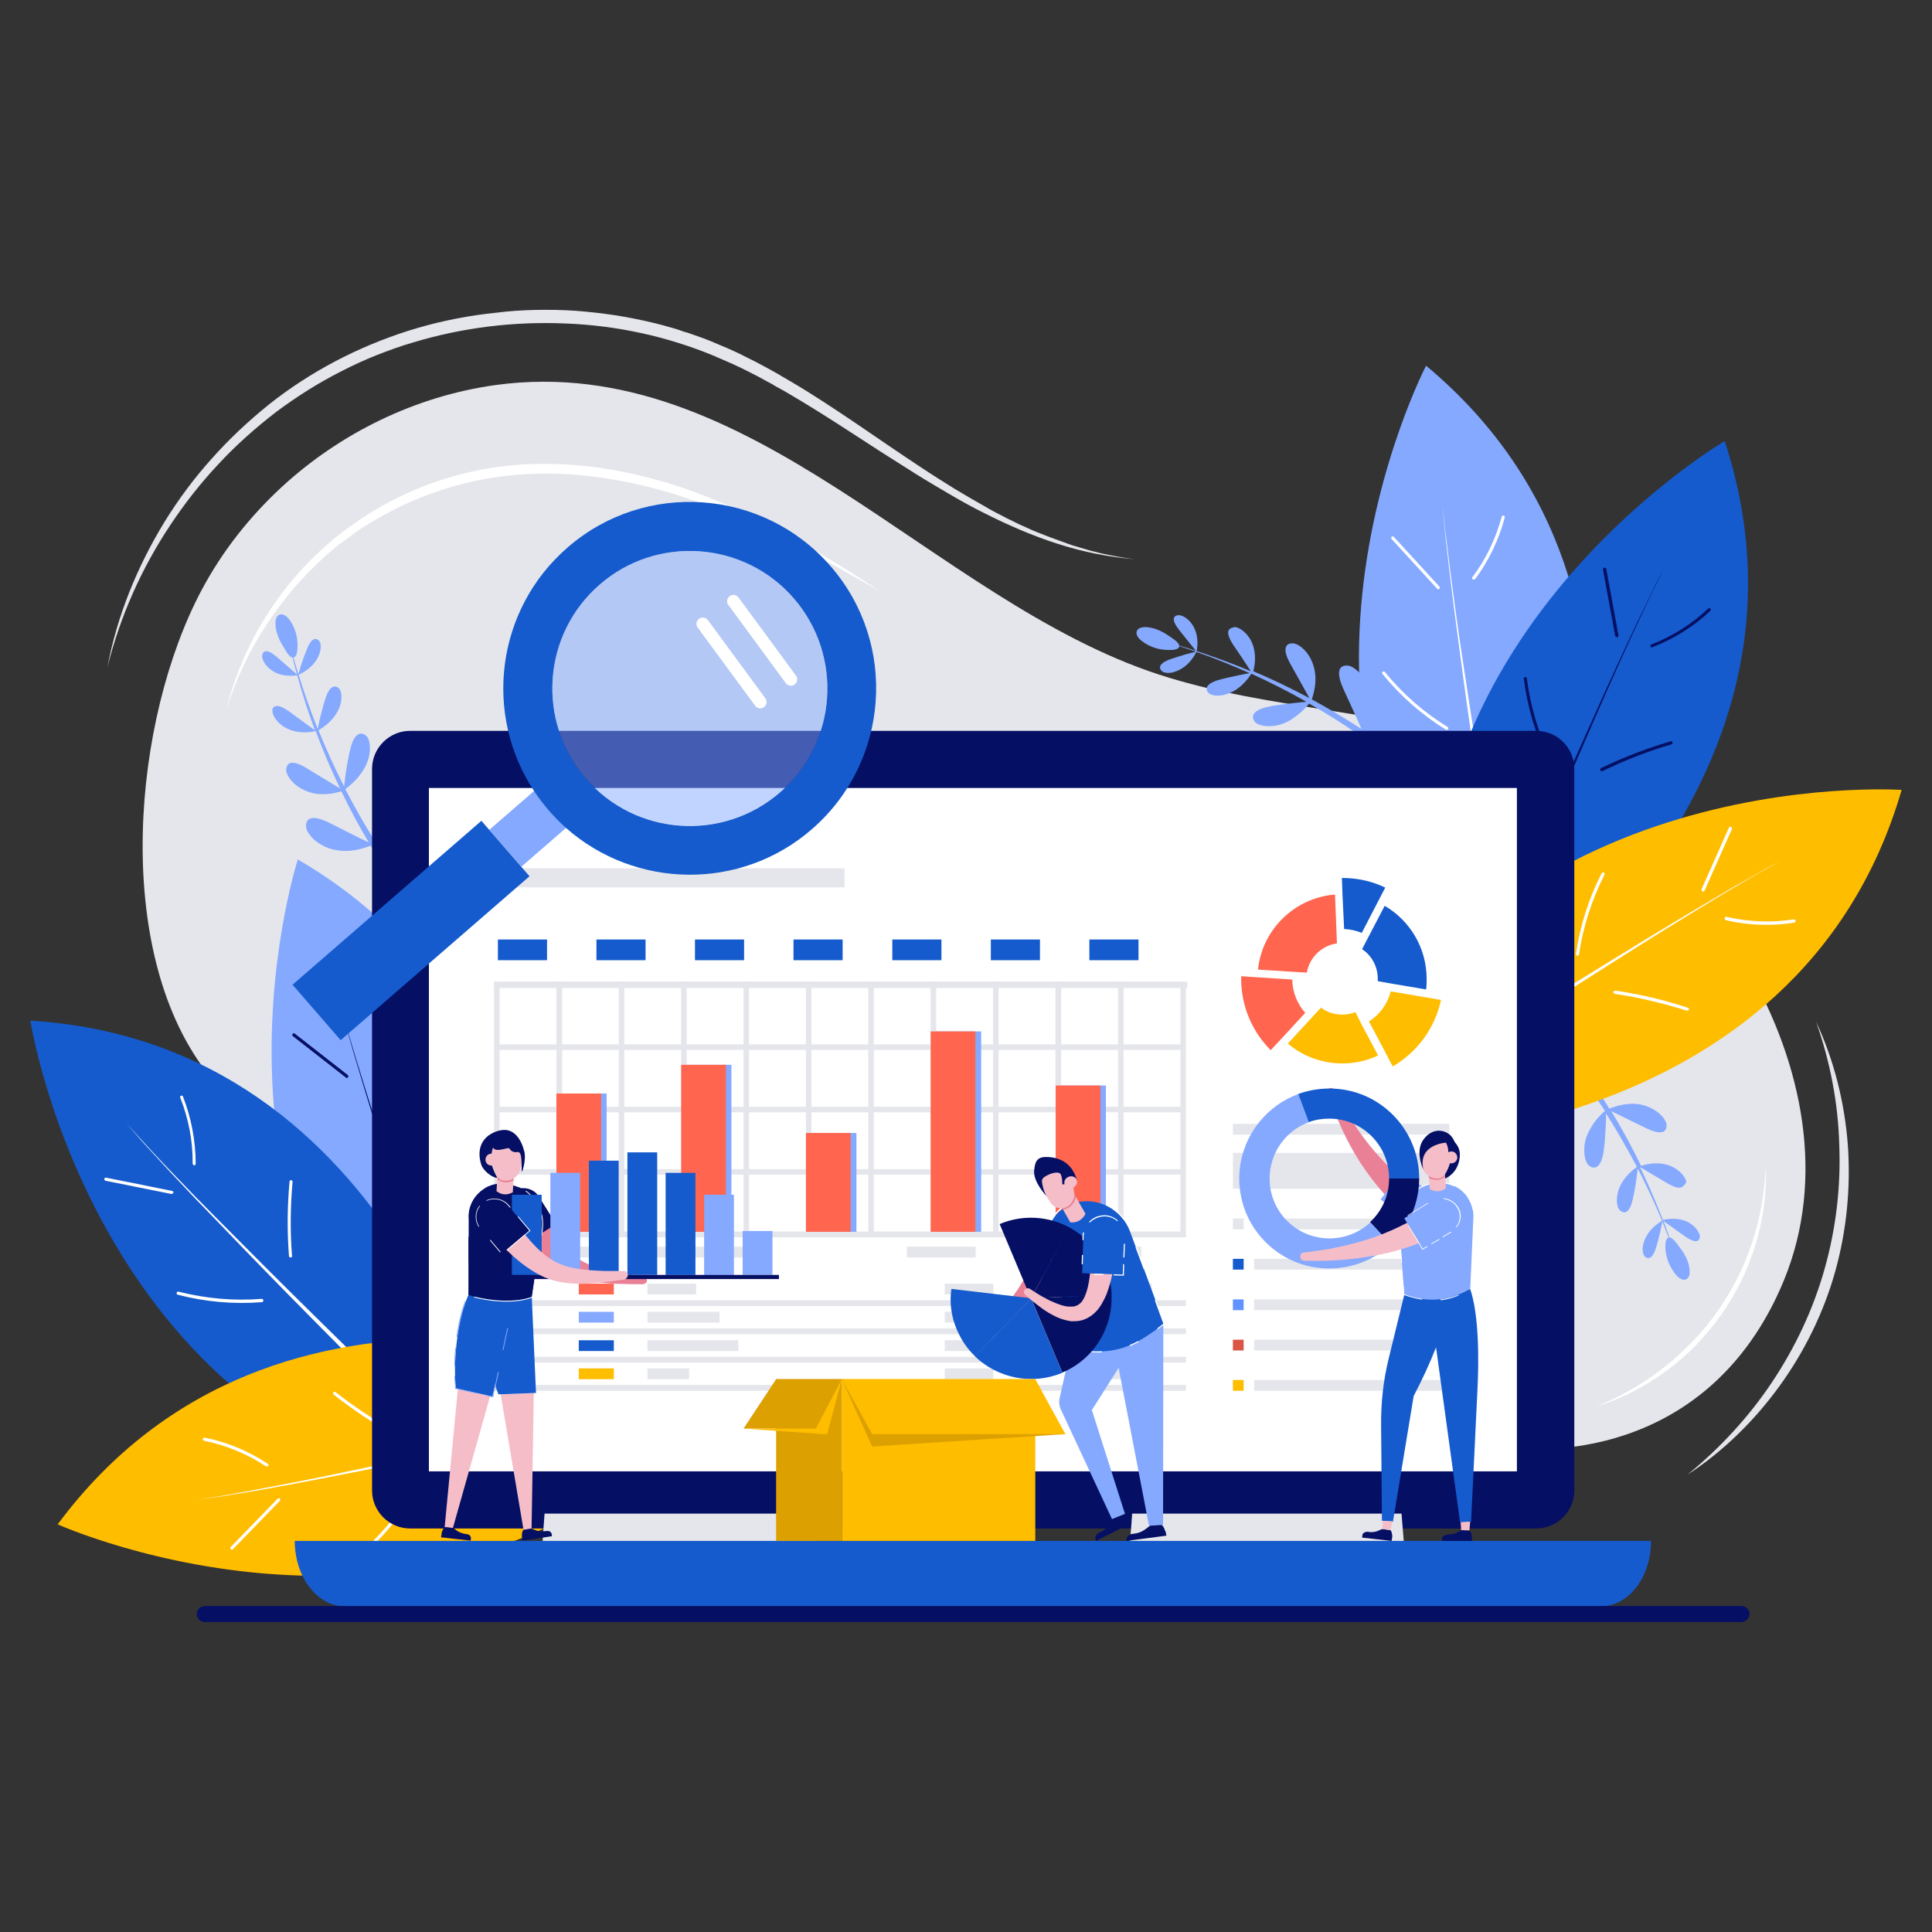 <svg version="1.1" id="圖層_1" xmlns="http://www.w3.org/2000/svg" x="0" y="0" viewBox="0 0 700 700" xml:space="preserve" enable-background="new 0 0 700 700"><rect x="0" y="0" width="700" height="700" fill="#333333" stroke="none"/><style>.st0{fill:#e5e6eb}.st1{fill:#fff}.st2{fill:#84a9ff}.st3{fill:#050f64}.st4{fill:#155bcd}.st5{fill:#ffbd00}.st6{fill:#ff654f}.st9{fill:#f5bdc8}.st10{fill:#ea8096}.st11{opacity:0}.st13{fill:#dca000}</style><path class="st0" d="M101.8 176.7c21.4-19.8 48.8-33.2 77.8-37.2 92.4-12.6 158.2 78.1 240.3 104.9 40.8 13.3 85.4 12.6 125.4 28 68.5 26.2 131.4 117.8 101 191.6-23.7 57.5-79.6 71.8-134.6 54-33.5-10.9-64.1-29.4-97.6-40.5-38.1-12.6-78.7-15.1-118.9-16.7s-80.6-2.4-119.6-12-77-28.9-101.2-60.9C40.8 343.4 48 260.8 73.1 213.7c7.4-13.9 17.2-26.3 28.7-37z"/><path class="st1" d="M82 257.1c5.7-23.2 18.9-44.7 37.3-60.4l1.7-1.5 1.8-1.4 1.8-1.4 1.8-1.3c.6-.4 1.2-.9 1.8-1.3l1.9-1.3c.6-.4 1.2-.9 1.9-1.3l1.9-1.2c5.1-3.2 10.5-6 16.1-8.4 11.1-4.7 23-7.8 35.1-9 12.1-1.1 24.3-.5 36.1 1.5 5.9 1 11.8 2.4 17.6 4 .7.2 1.5.4 2.2.6l2.2.7 2.2.7 2.1.7 2.1.7 2.1.8 2.1.8 2.1.8c5.6 2.2 11.1 4.6 16.5 7.2 5.4 2.6 10.7 5.4 15.9 8.3 10.4 5.9 20.6 12.2 30.5 18.8-10.4-5.9-20.7-11.8-31.4-17.2-5.3-2.7-10.7-5.3-16.1-7.7-5.4-2.4-10.9-4.7-16.5-6.7l-2.1-.8-2.1-.7-2.1-.7-2.1-.7-2.1-.7-2.1-.6-2.1-.6-2.1-.6c-5.7-1.5-11.5-2.8-17.3-3.7-11.6-1.9-23.5-2.5-35.2-1.3-11.7 1.1-23.2 4-34.1 8.5-5.4 2.2-10.7 4.9-15.8 7.9l-1.9 1.1c-.6.4-1.2.8-1.9 1.2l-1.8 1.2c-.6.4-1.2.8-1.8 1.3l-1.8 1.3-1.8 1.3-1.8 1.3-1.7 1.4c-18.2 15.2-32 35.7-39.1 58.4z"/><path class="st2" d="M183.1 543.2c-.3 1.2-.5 1.8-.5 1.8-.7-.5-1.4-.9-2.1-1.4-120.8-82.8-72.6-232.2-72.6-232.2 115.7 67.3 80.1 213.8 75.2 231.8z"/><path class="st3" d="M183.1 543.2c-.3 1.2-.5 1.8-.5 1.8-.7-.5-1.4-.9-2.1-1.4-10.1-29.9-20.1-59.8-29.8-89.8-5-15.5-10-31.1-14.8-46.7l-3.6-11.7-3.5-11.7c-1.2-3.9-2.2-7.8-3.4-11.8-.6-2-1.1-3.9-1.6-5.9l-1.6-5.9 1.6 5.9c.5 2 1.1 3.9 1.7 5.9 1.2 3.9 2.3 7.8 3.5 11.7l3.6 11.7 3.7 11.7c5 15.5 10.2 31 15.4 46.5 10.4 30 20.8 59.9 31.4 89.7zM137.9 384.9c-.1 0-.2 0-.4-.1-.3-.1-.4-.5-.2-.8 3.7-7.2 6-15.3 6.7-23.4 0-.3.3-.5.6-.5s.5.3.5.6c-.7 8.2-3.1 16.5-6.9 23.8 0 .3-.2.4-.3.4zM154 430.5h-.3c-.3-.1-.4-.5-.3-.7 3.4-8.3 7.6-16.4 12.3-24.1.2-.3.5-.3.8-.2.3.2.3.5.2.8-4.7 7.6-8.8 15.6-12.2 23.9-.1.1-.3.3-.5.3zM137.4 440.3h-.3c-9.5-3.9-18.3-9.3-26.1-16.1-.2-.2-.3-.6-.1-.8.2-.2.6-.3.8-.1 7.7 6.7 16.3 12 25.7 15.9.3.1.4.5.3.7 0 .2-.1.3-.3.4zM125.9 390.5c-.2.1-.4.1-.6-.1l-19.2-15c-.2-.2-.3-.6-.1-.8.2-.2.6-.3.8-.1l19.2 15c.2.2.3.6.1.8 0 .1-.1.2-.2.2zM170.7 478.4h-.3c-.3-.1-.4-.5-.3-.7l10.1-23.5c.1-.3.5-.4.7-.3.3.1.4.5.3.7l-10.1 23.5c0 .1-.2.3-.4.3zM151.6 481.6h-.3l-24.3-10c-.3-.1-.4-.5-.3-.7.1-.3.5-.4.7-.3l24.3 10c.3.1.4.5.3.7-.1.1-.3.3-.4.3z"/><path class="st4" d="M182.3 543.2c.3 1.2.4 1.9.4 1.9-.8-.1-1.7-.2-2.5-.3C35 525 11 369.8 11 369.8c133.5 8.2 167.5 155.1 171.3 173.4z"/><path class="st1" d="M182.3 543.2c.3 1.2.4 1.9.4 1.9-.8-.1-1.7-.2-2.5-.3-22.5-22.1-44.8-44.4-66.9-66.8-11.5-11.6-22.9-23.3-34.2-35.1l-8.5-8.8-8.4-8.9c-2.8-3-5.5-6-8.3-9-1.4-1.5-2.7-3-4.1-4.6l-4-4.6 4.1 4.5c1.4 1.5 2.7 3 4.1 4.5 2.8 3 5.6 6 8.4 8.9l8.5 8.8 8.6 8.7c11.5 11.6 23 23.1 34.7 34.6 22.5 22.2 45.2 44.3 68.1 66.2zM70.7 422.1c-.1.1-.2.1-.3.1-.3 0-.6-.3-.6-.6.1-8.1-1.5-16.4-4.5-23.9-.1-.3 0-.6.3-.7.3-.1.6 0 .7.3 3 7.7 4.6 16.1 4.6 24.4 0 .1-.1.3-.2.4zM105.6 455.5c-.1.1-.2.1-.3.1-.3 0-.6-.2-.6-.5-.7-9-.6-18.1.2-27 0-.3.3-.5.6-.5s.5.3.5.6c-.8 8.9-.9 17.9-.2 26.8.1.2 0 .4-.2.5zM95.2 471.7c-.1.1-.2.1-.3.1-10.3.8-20.5-.1-30.5-2.7-.3-.1-.5-.4-.4-.7.1-.3.4-.5.7-.4 9.9 2.5 20 3.4 30.1 2.6.3 0 .6.2.6.5 0 .4-.1.5-.2.6zM62.6 432.4c-.1.1-.3.2-.5.2l-23.9-4.8c-.3-.1-.5-.4-.4-.7.1-.3.4-.5.7-.4l23.9 4.8c.3.1.5.4.4.7-.1.1-.1.2-.2.2zM142.1 490.8c-.1.1-.2.1-.3.1-.3 0-.6-.2-.6-.5l-1.5-25.5c0-.3.2-.6.5-.6s.6.2.6.5l1.5 25.5c0 .2-.1.4-.2.5zM126.4 502.3c-.1.1-.2.1-.3.1l-26.2 2c-.3 0-.6-.2-.6-.5s.2-.6.5-.6l26.2-2c.3 0 .6.2.6.5 0 .2-.1.4-.2.5z"/><g><path class="st5" d="M259.6 503.3c1.2.5 1.8.7 1.8.7-.5.7-1.1 1.3-1.7 1.9C164 616.8 20.9 552.3 20.9 552.3c79.7-107.4 221.4-55.9 238.7-49z"/><path class="st1" d="M259.6 503.3c1.2.5 1.8.7 1.8.7-.5.7-1.1 1.3-1.7 1.9-30.8 6.8-61.6 13.3-92.5 19.7-16 3.3-32 6.5-48 9.6l-12 2.3-12 2.2c-4 .7-8 1.4-12.1 2-2 .4-4 .6-6 .9l-6.1.9 6-1c2-.3 4-.6 6-1 4-.7 8-1.4 12-2.2l12-2.3 12-2.4c16-3.3 31.9-6.7 47.9-10.2 31-6.9 61.9-13.9 92.7-21.1zM97.3 530.8c0 .1 0 .2-.1.3-.2.3-.5.3-.8.2-6.8-4.5-14.6-7.7-22.5-9.3-.3-.1-.5-.4-.4-.7.1-.3.4-.5.7-.4 8.1 1.6 16 4.9 22.9 9.5.1 0 .1.2.2.4zM144.3 519.7c0 .1 0 .2-.1.3-.2.3-.5.4-.8.2-7.9-4.3-15.5-9.4-22.5-14.9-.2-.2-.3-.6-.1-.8.2-.2.6-.3.8-.1 7 5.5 14.6 10.5 22.4 14.8.2.1.3.3.3.5zM152.2 537.3c0 .1 0 .2-.1.3-4.9 9-11.3 17.2-18.8 24.1-.2.2-.6.2-.8 0-.2-.2-.2-.6 0-.8 7.5-6.9 13.7-14.9 18.6-23.8.2-.3.5-.4.8-.2.2.1.3.3.3.4zM101.5 543.2c.1.2 0 .4-.1.6l-17 17.5c-.2.2-.6.2-.8 0-.2-.2-.2-.6 0-.8l17-17.5c.2-.2.6-.2.8 0 .1 0 .1.1.1.2zM193.8 508.4c0 .1 0 .2-.1.3-.2.3-.5.4-.8.2l-22.2-12.7c-.3-.2-.4-.5-.2-.8.2-.3.5-.4.8-.2l22.2 12.7c.2.2.3.3.3.5zM194.9 527.8c0 .1 0 .2-.1.3l-12.7 23.1c-.2.3-.5.4-.8.2-.3-.2-.4-.5-.2-.8l12.7-23.1c.2-.3.5-.4.8-.2.1.2.3.3.3.5z"/></g><g><path class="st2" d="M608.8 430.3c-1 .2-2.4-.3-4.4-1.4-3.2-1.9-8.3-4.9-10.2-6.1 3 6.3 5.8 12.7 8.3 19.2 4.5-1 7.9-.1 10.1 1.4 2.2 1.5 3.3 3.6 3.3 4.6-.1 2-1.8 2.4-4.9.3-1.6-1.1-3.7-2.6-5.5-3.9-1.3-.9-2.3-1.7-2.8-2 .8 2 1.5 4 2.2 6h.2c1.3.2 3.1 3.1 3.9 4.1 1.7 2.3 3 4.9 3.2 7.8.1 1.2-.1 2.6-1.2 3.2-1.2.6-2.6-.3-3.5-1.3-2.5-2.8-4-6.5-4.1-10.2 0-1-.1-3.3 1.2-3.5-.8-2-1.5-3.9-2.3-5.9-.1.6-.4 1.9-.7 3.4-.5 2.1-1.1 4.7-1.7 6.4-1.1 3.5-2.7 4.1-4 2.8-.7-.7-1.1-2.7-.3-5.2.8-2.4 2.6-5.3 6.6-7.7-2.7-6.4-5.6-12.7-8.8-18.9-.1.8-.3 2.2-.5 3.7-.3 2.6-.9 5.7-1.4 7.8-.5 2.1-1.2 3.4-2 4-.8.6-1.7.4-2.5-.3-.9-.7-1.6-3.1-.9-6.2.6-2.9 2.6-6.5 7-9.6-3.5-6.6-7.2-13.1-11.2-19.4v.3c0 1 0 2.5-.1 4.1-.1 1.6-.2 3.4-.3 5-.1 1.7-.4 3.3-.5 4.6-.8 5.3-3 6.6-5.2 5-1.2-.8-2.1-3.7-1.7-7.4.2-1.9.9-4 2.2-6.2 1.1-2 2.8-4.2 5.2-6.3-3.8-5.8-7.8-11.5-12-17 .1 1.2.2 2.8.2 4.6.1 1.8.1 3.9.1 5.8v2.8c0 .9-.1 1.8-.1 2.5-.4 6.1-2.8 7.8-5.5 6.2-.7-.4-1.4-1.4-1.9-2.8s-.8-3.3-.7-5.4c.1-2.2.7-4.6 1.9-7.3 1.1-2.4 2.8-5 5.2-7.6-4.2-5.4-8.5-10.5-13.1-15.5l2-1.8c4.5 5.2 8.8 10.5 12.9 16 3.1-1.6 6.1-2.5 8.8-2.7 3-.3 5.6.1 7.8.9s4 1.9 5.3 3.1c1.2 1.2 2 2.4 2.2 3.3.7 3.5-2 4.7-8 2.5-3.1-1.2-7.3-2.8-10.7-4.2-1.7-.6-3.3-1.2-4.4-1.6 4.1 5.6 8 11.5 11.6 17.4 2.9-1.2 5.6-1.7 8-1.8 2.6 0 4.8.5 6.7 1.4 3.8 1.7 5.8 4.5 6 6 .3 3.1-2 4-7.1 1.6-2.6-1.3-6.1-3-9-4.4-1.4-.7-2.8-1.3-3.7-1.8-.1 0-.1-.1-.2-.1 3.9 6.4 7.5 13 10.8 19.8 5.1-1.6 9.2-.9 12 .7 2.8 1.6 4.3 4 4.4 5.2-.7 1.1-1.2 1.8-2.2 2z"/></g><g><path class="st2" d="M552.1 373.7c-.5 1.1-.8 1.7-.8 1.7l-1.8-1.8c-105.3-101.8-32.8-241.1-32.8-241.1 102.7 85.7 43.2 224.2 35.4 241.2z"/><path class="st1" d="M552.1 373.7c-.5 1.1-.8 1.7-.8 1.7l-1.8-1.8c-5-31.1-9.8-62.3-14.4-93.5-2.4-16.1-4.7-32.3-6.8-48.5l-1.6-12.1-1.5-12.2c-.5-4.1-.9-8.1-1.4-12.2-.2-2-.4-4.1-.6-6.1l-.5-6.1.6 6.1c.2 2 .4 4.1.7 6.1.5 4 1 8.1 1.5 12.1l1.6 12.1 1.7 12.1c2.4 16.1 4.9 32.3 7.5 48.4 5.1 31.4 10.3 62.7 15.8 93.9zM533.9 210c-.1 0-.2 0-.3-.1-.3-.2-.3-.5-.1-.8 4.9-6.5 8.5-14.1 10.6-21.9.1-.3.4-.5.7-.4.3.1.5.4.4.7-2.1 8-5.8 15.7-10.7 22.3-.3.1-.5.2-.6.2zM542.2 257.6c-.1 0-.2 0-.3-.1-.3-.2-.3-.5-.2-.8 4.8-7.6 10.2-14.9 16.2-21.7.2-.2.6-.3.8-.1.2.2.3.6.1.8-5.9 6.7-11.3 13.9-16.1 21.5-.1.3-.3.4-.5.4zM524.2 264.5c-.1 0-.2 0-.3-.1-8.7-5.4-16.5-12.2-23-20.2-.2-.2-.2-.6.1-.8.2-.2.6-.2.8.1 6.4 7.9 14.1 14.6 22.7 19.9.3.2.3.5.2.8-.2.2-.4.3-.5.3zM521.2 213.5c-.2 0-.4 0-.5-.2l-16.5-18c-.2-.2-.2-.6 0-.8.2-.2.6-.2.8 0l16.5 18c.2.2.2.6 0 .8-.1.2-.2.2-.3.2zM550.7 307.7c-.1 0-.2 0-.3-.1-.3-.2-.3-.5-.2-.8l13.9-21.5c.2-.3.5-.3.8-.2.3.2.3.5.2.8l-13.9 21.5c-.1.2-.3.3-.5.3zM531.2 307.6c-.1 0-.2 0-.3-.1l-22.3-13.9c-.3-.2-.3-.5-.2-.8.2-.3.5-.3.8-.2l22.3 13.9c.3.2.3.5.2.8-.1.2-.3.3-.5.3z"/><g><path class="st4" d="M526.6 382.8c-1 .7-1.6 1-1.6 1-.2-.8-.4-1.6-.6-2.5-35-142.2 100.5-221.5 100.5-221.5 41.5 127.2-82.7 212.8-98.3 223z"/><path class="st3" d="M526.6 382.8c-1 .7-1.6 1-1.6 1-.2-.8-.4-1.6-.6-2.5 12.3-29 24.8-58 37.5-86.8 6.6-14.9 13.3-29.8 20-44.7l5.1-11.1 5.2-11.1c1.7-3.7 3.6-7.3 5.3-11 .9-1.8 1.8-3.6 2.7-5.5l2.8-5.4-2.7 5.5c-.9 1.8-1.8 3.6-2.7 5.5-1.7 3.7-3.5 7.4-5.2 11.1l-5.1 11.1-5 11.2c-6.6 14.9-13 29.9-19.4 44.9-12.2 29.2-24.3 58.5-36.3 87.8zM598.2 234.5c-.1-.1-.2-.2-.2-.3-.1-.3 0-.6.3-.7 7.6-2.9 14.7-7.4 20.6-13 .2-.2.6-.2.8 0 .2.2.2.6 0 .8-6 5.7-13.3 10.2-21 13.2-.1.1-.3.1-.5 0zM580 279.3c-.1-.1-.2-.1-.2-.2-.1-.3 0-.6.3-.8 8.1-3.9 16.6-7.2 25.2-9.7.3-.1.6.1.7.4.1.3-.1.6-.4.7-8.6 2.5-17 5.8-25 9.7-.3 0-.5 0-.6-.1zM561 275.5c-.1-.1-.2-.1-.2-.3-4.5-9.3-7.4-19.1-8.7-29.3 0-.3.2-.6.5-.6s.6.2.6.5c1.3 10.1 4.2 19.8 8.6 29 .1.3 0 .6-.3.8-.1 0-.3 0-.5-.1zM585.6 230.8c-.2-.1-.3-.2-.4-.4l-4.4-24c-.1-.3.1-.6.5-.7.3-.1.6.1.7.5l4.4 24c.1.3-.1.6-.5.7-.1-.1-.2-.1-.3-.1zM560.5 326.2c-.1-.1-.2-.1-.2-.2-.1-.3 0-.6.3-.8l23.2-10.8c.3-.1.6 0 .8.3.1.3 0 .6-.3.8l-23.2 10.8c-.2 0-.4 0-.6-.1zM544.1 315.8c-.1-.1-.2-.1-.2-.2l-11.5-23.7c-.1-.3 0-.6.3-.8.3-.1.6 0 .8.3l11.5 23.7c.1.3 0 .6-.3.8-.2 0-.5 0-.6-.1z"/></g><g><path class="st5" d="M482.2 415.1c-1.2 0-1.9-.1-1.9-.1l.9-2.4C532.4 275.4 689 286.2 689 286.2c-37.4 128.5-188.2 129.3-206.8 128.9z"/><path class="st1" d="M482.2 415.1c-1.2 0-1.9-.1-1.9-.1l.9-2.4c26.5-17 53.2-33.9 79.9-50.6 13.9-8.6 27.8-17.2 41.7-25.6l10.5-6.3 10.5-6.2c3.5-2.1 7.1-4.1 10.6-6.1 1.8-1 3.6-2 5.3-3l5.4-2.9-5.3 3c-1.8 1-3.6 2-5.3 3-3.5 2.1-7 4.1-10.5 6.2l-10.5 6.4-10.4 6.4c-13.8 8.6-27.6 17.4-41.4 26.2-26.6 17.2-53.1 34.5-79.5 52zM624.9 333c0-.1-.1-.2 0-.4.1-.3.4-.5.7-.4 7.9 1.8 16.3 2.2 24.3.9.3 0 .6.2.7.5 0 .3-.2.6-.5.7-8.2 1.3-16.7 1-24.8-.9l-.4-.4zM584.6 359.7c0-.1-.1-.2 0-.3 0-.3.3-.5.6-.5 8.9 1.3 17.8 3.4 26.3 6.2.3.1.5.4.4.7-.1.3-.4.5-.7.4-8.5-2.7-17.3-4.8-26.1-6.1-.3-.1-.4-.3-.5-.4zM571.1 345.9c-.1-.1-.1-.2-.1-.3 1.5-10.2 4.6-20 9.3-29.2.1-.3.5-.4.8-.2.3.1.4.5.2.8-4.6 9.1-7.7 18.7-9.2 28.8 0 .3-.3.5-.6.5-.2-.2-.4-.3-.4-.4zM616.6 322.8c-.1-.2-.1-.4-.1-.6l9.9-22.3c.1-.3.5-.4.8-.3.3.1.4.5.3.8l-9.9 22.3c-.1.3-.5.4-.8.3l-.2-.2zM542.1 387.4c0-.1-.1-.2 0-.3.1-.3.3-.5.7-.5l25.2 4.2c.3.1.5.3.5.7-.1.3-.3.5-.7.5l-25.2-4.2c-.3-.1-.4-.2-.5-.4zM534.4 369.6c0-.1-.1-.2 0-.3l3.9-26c0-.3.3-.5.6-.5s.5.3.5.6l-3.9 26c0 .3-.3.5-.6.5s-.4-.2-.5-.3z"/></g></g><g><path class="st2" d="M445 229c-.1 1 .4 2.4 1.6 4.3 2.1 3.1 5.4 8 6.6 9.9-6.4-2.7-13-5.1-19.6-7.3.8-4.5-.3-7.9-1.9-10-1.6-2.2-3.7-3.1-4.8-3-2 .2-2.3 1.9 0 4.9 1.1 1.5 2.8 3.5 4.2 5.3 1 1.2 1.8 2.2 2.2 2.7-2-.7-4.1-1.3-6.1-1.9v-.2c-.3-1.3-3.3-3-4.3-3.7-2.4-1.6-5.1-2.7-7.9-2.8-1.2 0-2.6.3-3.1 1.4-.5 1.2.5 2.6 1.5 3.4 2.9 2.4 6.7 3.6 10.4 3.5 1 0 3.3 0 3.5-1.4 2 .7 4 1.3 6 2-.6.2-1.9.5-3.4.9-2.1.6-4.6 1.4-6.3 2-3.4 1.3-4 2.9-2.6 4.2.7.6 2.8 1 5.2 0 2.4-.9 5.2-2.9 7.3-7 6.6 2.3 13 4.9 19.3 7.7-.8.1-2.2.4-3.7.7-2.5.5-5.6 1.2-7.7 1.8-2.1.6-3.3 1.4-3.9 2.2-.5.8-.4 1.7.4 2.5s3.2 1.4 6.2.5c2.9-.8 6.3-2.9 9.3-7.5 6.8 3.1 13.5 6.5 20 10.2h-.3c-1 .1-2.5.2-4.1.4-1.6.2-3.3.4-5 .6-1.7.2-3.3.5-4.6.8-5.2 1.1-6.4 3.3-4.7 5.5.9 1.1 3.8 1.9 7.5 1.3 1.9-.3 4-1.1 6.1-2.5 2-1.3 4-3 6-5.5 6 3.4 11.9 7.1 17.7 11.1h-4.6c-1.8 0-3.9.1-5.8.2-1 .1-1.9.1-2.8.2-.9.1-1.7.2-2.5.3-6.1.8-7.6 3.2-5.9 5.8.4.7 1.5 1.3 2.9 1.7 1.5.4 3.3.7 5.5.4 2.2-.3 4.6-.9 7.2-2.3 2.3-1.2 4.8-3 7.3-5.6 5.6 3.9 11 8 16.2 12.3l1.7-2.1c-5.4-4.2-11-8.2-16.7-12 1.4-3.2 2.1-6.2 2.2-8.9.1-3-.4-5.6-1.3-7.7-.9-2.1-2.1-3.9-3.4-5.1-1.3-1.2-2.5-1.9-3.4-2-3.5-.5-4.6 2.2-2 8.1 1.4 3 3.2 7.1 4.8 10.5.7 1.7 1.4 3.2 1.9 4.3-5.9-3.8-11.9-7.4-18-10.7 1-3 1.4-5.7 1.3-8.1-.1-2.6-.8-4.8-1.7-6.6-1.9-3.7-4.8-5.5-6.3-5.6-3.1-.2-3.9 2.3-1.2 7.2 1.4 2.5 3.3 5.9 4.9 8.8.8 1.4 1.5 2.7 2 3.6 0 .1.1.1.1.2-6.6-3.5-13.4-6.8-20.3-9.7 1.3-5.2.4-9.2-1.3-11.9-1.8-2.8-4.2-4.1-5.4-4.1-1.6.3-2.3.8-2.4 1.8z"/></g><g><path class="st2" d="M100.2 255.8c1-.1 2.4.5 4.3 1.8 3 2.2 7.8 5.7 9.6 7-2.4-6.5-4.6-13.2-6.4-19.9-4.6.6-7.9-.6-9.9-2.3-2.1-1.7-3-3.9-2.8-4.9.3-2 2-2.2 4.9.2 1.5 1.2 3.4 3 5.1 4.4 1.2 1 2.2 1.9 2.6 2.3-.6-2.1-1.1-4.1-1.6-6.2h-.2c-1.3-.3-2.8-3.4-3.5-4.5-1.5-2.4-2.5-5.2-2.5-8 0-1.2.4-2.6 1.5-3 1.3-.5 2.6.6 3.4 1.6 2.3 3 3.3 6.8 3.1 10.5-.1 1-.2 3.3-1.5 3.4.6 2 1.2 4.1 1.8 6.1.2-.6.6-1.9 1-3.4.7-2.1 1.6-4.5 2.3-6.2 1.4-3.4 3.1-3.9 4.3-2.4.6.7.8 2.8-.2 5.2-1 2.4-3.1 5-7.3 7 2 6.6 4.4 13.2 6.9 19.6.2-.8.5-2.2.8-3.7.6-2.5 1.4-5.6 2.1-7.6.7-2.1 1.5-3.3 2.4-3.8.9-.5 1.7-.3 2.5.5s1.2 3.3.3 6.2c-.9 2.8-3.2 6.2-7.8 8.9 2.8 6.9 5.9 13.8 9.3 20.4v-.3c.1-1 .3-2.4.5-4s.5-3.3.8-5c.3-1.7.7-3.3 1-4.6 1.3-5.2 3.6-6.3 5.7-4.5 1.1.9 1.8 3.9 1 7.5-.4 1.8-1.3 3.9-2.8 6-1.3 1.9-3.2 3.9-5.8 5.8 3.2 6.2 6.6 12.2 10.3 18.1 0-1.2.1-2.8.2-4.6.1-1.8.3-3.9.5-5.8.1-1 .2-1.9.3-2.8.1-.9.3-1.7.4-2.5 1-6 3.5-7.5 6.1-5.6.6.5 1.2 1.5 1.6 3 .3 1.5.5 3.3.2 5.5s-1.1 4.5-2.6 7.1c-1.3 2.3-3.2 4.7-5.9 7 3.6 5.7 7.5 11.3 11.6 16.7l-2.2 1.6c-4-5.6-7.8-11.3-11.3-17.2-3.3 1.3-6.3 1.9-9 1.9-3 0-5.6-.6-7.7-1.6-2.1-1-3.8-2.3-4.9-3.6-1.1-1.3-1.8-2.6-1.8-3.4-.3-3.5 2.4-4.5 8.2-1.7 2.9 1.5 7 3.5 10.3 5.2 1.7.8 3.1 1.5 4.2 2-3.6-6-6.9-12.2-9.9-18.5-3 .9-5.7 1.2-8.1 1-2.6-.2-4.7-1-6.5-2-3.6-2-5.3-5-5.4-6.6 0-3.1 2.4-3.8 7.2-.9 2.4 1.5 5.8 3.5 8.6 5.2 1.4.9 2.6 1.6 3.5 2.1.1 0 .1.1.2.1-3.3-6.8-6.2-13.7-8.8-20.7-5.3 1.1-9.2 0-11.9-1.8-2.7-1.9-3.9-4.4-3.8-5.6-.1-.9.5-1.6 1.5-1.7z"/></g><g><path class="st4" d="M106.8 558.3c0 13.1 8.1 23.7 18.2 23.7h455c10.1 0 18.2-10.6 18.2-23.7H106.8z"/><path class="st2" d="M155.4 290.9H549.6V538.5H155.4z"/><path class="st3" d="M556.6 264.8h-408c-7.6 0-13.8 6.2-13.8 13.8V540c0 7.6 6.2 13.8 13.8 13.8h408c7.6 0 13.8-6.2 13.8-13.8V278.6c0-7.7-6.2-13.8-13.8-13.8z"/><path class="st1" d="M155.4 285.5H549.6V533.1H155.4z"/><path class="st0" d="M295.7 558.3L196.6 558.3 196.9 553.9 197.3 548.4 294.9 548.4zM508.6 558.3L409.4 558.3 409.8 553.9 410.2 548.4 507.8 548.4z"/></g><g><path class="st0" d="M188 451.7H222.4V455.6H188zM235 451.7H269.4V455.6H235zM328.6 451.7H353.5V455.6H328.6zM374.8 451.7H413.5V455.6H374.8zM342.3 465.1H359.9V469H342.3zM342.3 475.3H359.9V479.2H342.3zM342.3 485.6H359.9V489.5H342.3zM342.3 495.8H359.9V499.7H342.3z"/><path class="st6" d="M209.7 465.1H222.4V469H209.7z"/><path class="st2" d="M209.7 475.3H222.4V479.2H209.7z"/><path class="st4" d="M209.7 485.6H222.4V489.5H209.7z"/><path class="st5" d="M209.7 495.8H222.4V499.7H209.7z"/><path class="st0" d="M399.7 465.1H417.3V469H399.7zM399.7 475.3H417.3V479.2H399.7zM399.7 485.6H417.3V489.5H399.7zM399.7 495.8H417.3V499.7H399.7zM234.6 465.1H252.2V469H234.6zM234.6 475.3H260.7V479.2H234.6zM234.6 485.6H267.5V489.5H234.6zM234.6 495.8H249.7V499.7H234.6zM180.4 314.6H306V321.5H180.4z"/><path class="st4" d="M180.4 340.4H198.2V347.9H180.4zM216.1 340.4H233.9V347.9H216.1zM251.8 340.4H269.6V347.9H251.8zM287.5 340.4H305.3V347.9H287.5zM323.3 340.4H341.1V347.9H323.3zM359 340.4H376.8V347.9H359zM394.7 340.4H412.5V347.9H394.7z"/><g><path class="st0" d="M180.4 355.7H430.2V358H180.4z"/></g><g><path class="st0" d="M427.7 446.2H181v-90.4h-2v92.5h250.7v-92.5h-2v90.4z"/><path class="st0" d="M405.1 355.7H407.1V447.2H405.1zM382.4 355.7H384.5V447.2H382.4zM359.8 355.7H361.8V447.2H359.8zM337.2 355.7H339.2V447.2H337.2zM314.6 355.7H316.6V447.2H314.6zM292 355.7H294V447.2H292zM269.4 355.7H271.4V447.2H269.4zM246.8 355.7H248.8V447.2H246.8zM224.2 355.7H226.2V447.2H224.2zM201.6 355.7H203.7V447.2H201.6z"/><path class="st0" d="M179 355.7H429.7V357.7H179zM180 378.4H428.7V380.4H180zM180 401H428.7V403H180zM180 423.6H428.7V425.6H180z"/><g><path class="st2" d="M203.6 396.2H219.8V446.3H203.6zM248.8 385.8H265V446.3H248.8zM294.1 410.5H310.3V446.3H294.1zM339.3 373.7H355.5V446.3H339.3zM384.5 393.3H400.7V446.3H384.5z"/></g><g><path class="st6" d="M201.6 396.2H217.8V446.3H201.6zM246.8 385.8H263V446.3H246.8zM292 410.5H308.2V446.3H292zM337.2 373.7H353.4V446.3H337.2zM382.5 393.3H398.7V446.3H382.5z"/></g></g><g><path class="st0" d="M179 471.1H429.7V473.2H179z"/></g><g><path class="st0" d="M179 481.3H429.7V483.4H179z"/></g><g><path class="st0" d="M179 491.6H429.7V493.7H179z"/></g><g><path class="st0" d="M179 501.8H429.7V503.9H179z"/></g><g><path class="st6" d="M473.5 352.4c.9-5.5 5.4-9.8 10.9-10.6l-.2-5.1-.5-12.6c-14.7 1.2-26.4 12.7-27.9 27.2l12.6.8 5.1.3z"/><path class="st5" d="M491.1 366.7c-1.5.6-3.1.9-4.8.9-2.9 0-5.6-.9-7.7-2.5l-3.5 3.8-8.5 9.2c5.3 4.5 12.2 7.2 19.7 7.2 4.7 0 9.1-1 13-2.9l-5.9-11.1-2.3-4.6zM516.3 361.3l-12.4-2.1c-1.2 4.6-4 8.4-7.9 10.9l5.9 11.1 2.7 5.2c8.8-5.1 15.3-13.8 17.5-24.1l-5.8-1z"/><path class="st6" d="M468.2 354.9l-12.6-.8-5.9-.4v.9c0 10.1 4.1 19.3 10.7 25.9l4-4.3 8.5-9.2c-2.8-3.2-4.6-7.4-4.7-12.1z"/><path class="st4" d="M495.9 339.3l-2.4 4.6c3.5 2.3 5.7 6.3 5.7 10.8v.8l5.1.9 12.4 2.1c.2-1.3.2-2.5.2-3.8 0-11.3-6.1-21.2-15.2-26.5l-5.8 11.1zM487 336.6c2.3.1 4.4.6 6.4 1.4l5.8-11.2 2.7-5.2c-4.7-2.3-10-3.5-15.7-3.5l.2 5.9.6 12.6z"/></g><g><path class="st0" d="M446.7 407.2H525.1V411.1H446.7zM446.7 441.5H450.6V445.4H446.7zM454.4 441.5H525.1V445.4H454.4z"/><path class="st4" d="M446.7 456.1H450.6V460H446.7z"/><path class="st0" d="M454.4 456.1H525.1V460H454.4z"/><path d="M446.7 470.8H450.6V474.7H446.7z" style="fill:#6292ff"/><path class="st0" d="M454.4 470.8H525.1V474.7H454.4z"/><path d="M446.7 485.4H450.6V489.3H446.7z" style="fill:#da5544"/><path class="st0" d="M454.4 485.4H525.1V489.3H454.4z"/><path class="st5" d="M446.7 500H450.6V503.9H446.7z"/><path class="st0" d="M454.4 500H525.1V503.9H454.4zM446.7 417.7H525.1V430.7H446.7z"/></g></g><g><path class="st3" d="M522.8 556.7c.3-.3.7-.5 1.1-.6.4-.1.8-.1 1.3-.1 1-.1 2-.3 2.9-.8.5-.3.9-.6 1.4-.8l2.9.1c.4.4.7 1 .8 1.6.1.5.1 1.1.1 1.6v.6h-10.8v-.6c0-.4 0-.8.3-1z"/><path class="st9" d="M532.7 551.2L532.4 554.5 529.4 554.4 529.2 551.4z"/><path class="st3" d="M494 555.5c.3-.3.7-.4 1.1-.5.4 0 .8 0 1.3.1 1 .1 2.1-.1 3-.5.5-.2 1-.5 1.5-.6l2.9.4c.4.5.5 1.1.6 1.7.1.5 0 1.1-.1 1.6l-.1.6-10.7-1.2.1-.6c0-.4.1-.8.4-1z"/><path class="st4" d="M535.3 503.7c.6-11.4.5-27.5-2.6-36.6 0-.2-23.9 2-23.9 2l-5.6 22.9c-2 8.1-2.9 16.3-2.8 24.6l.3 34.4 4 .3 7.5-45.5c2.8-5.4 5.8-11.6 8.1-17.7l8.7 63.4 4-.2c0-.1 2.3-47.6 2.3-47.6z"/><path class="st9" d="M504.5 551.2L503.8 554.4 500.9 554 501 551z"/><path class="st10" d="M481.6 394.3c.7-.3 1.6 0 1.9.7 2 4 4.2 7.8 6.6 11.5 2.4 3.7 5 7.2 7.8 10.5s5.8 6.4 9.1 9.1c1.6 1.4 3.3 2.7 5 3.9.4.3.9.6 1.3.9l1.3.9c.9.6 1.8 1.1 2.7 1.7.3.2.5.4.8.6.2.2.4.5.6.7.3.5.6 1.1.7 1.8.3 1.3.1 2.7-.7 4-.8 1.3-2 2.1-3.3 2.3-.7.1-1.4.1-2.1 0-.3-.1-.7-.2-1-.3l-.9-.6c-.9-.7-1.8-1.5-2.7-2.3l-1.3-1.2c-.4-.4-.9-.8-1.3-1.2-1.7-1.6-3.4-3.4-4.9-5.1-3.1-3.5-6-7.3-8.5-11.2-2.5-3.9-4.7-8-6.6-12.2-1.9-4.2-3.6-8.4-5.1-12.7-.5-.7-.1-1.5.6-1.8z"/><path class="st2" d="M500.2 434.6l9.4 7.3c2.8 2.2 6.8 1.9 9-.9s1.8-7.2-1.1-9.4l-9.4-7.3-7.9 10.3z"/><path class="st2" d="M521.8 428.5c-9-.1-16 7.9-14.8 16.8l1.8 23.7c10 3.6 17.5 1.6 23.9-2l1.1-25.2c.7-7.1-4.9-13.2-12-13.3z"/><path class="st1" d="M531.8 433.5l-.2.2c1 1.4 1.7 3 2 4.7h.3c-.3-1.7-1-3.4-2.1-4.9zm-9.9 37.3v.3c2.2-.2 4.4-.8 6.6-1.7l-.1-.2c-2.1.8-4.2 1.3-6.5 1.6zm5.1-41.3c-1.6-.8-3.4-1.2-5.2-1.2h-.2c-4.3 0-8.5 1.9-11.3 5.2-1.7 1.9-2.8 4.2-3.3 6.6l.3.1c1.5-6.6 7.4-11.6 14.5-11.5 1.9 0 3.6.5 5.2 1.2v-.4zM508.6 466c-.1 0-.2.1-.3.1l.2 3 .2.1c2.2.8 4.5 1.4 6.6 1.7v-.3c-2.1-.3-4.2-.8-6.5-1.7l-.2-2.9zm-1.8-20.6l.9 12h.3l-.9-12h-.3z"/><path class="st3" d="M524 412.1s6.2 1.5 4.7 8.4c-1 4.6-4.4 7-9.2 7.8l4.5-16.2z"/><path class="st9" d="M517.5 423.7l.5 7.1c2 1.2 4 1.1 5.9-.3l-.5-7.1-5.9.3z"/><path class="st10" d="M517.6 424.6l.1 2.2c.9.5 1.9.7 3 .7h.2c1-.1 2-.5 2.7-1.2l-.1-2.1-5.9.4z"/><path class="st9" d="M514.6 415.4l.4 5.3.1 1.2c.3 2.9 2.7 5.1 5.6 5.1.3 0 .6 0 .9-.1.1 0 .2-.1.3-.1h.1c.4-.2.8-.4 1.1-.8.7-.8 1.1-1.6 1.5-2.5.3-.7.6-1.5.8-2.2.2-.9.4-1.8.2-2.8l-.4-4.6-9-.7-1.6 2.2z"/><path class="st3" d="M523.9 414s-10.3.6-8.2 9.7c0 0-3.2-6.5.1-10.9 3.6-4.8 8.5-3.2 10.2-.9 1.7 2.3 3 6.1-1.8 8.9-.1-.1 1.5-3.5-.3-6.8z"/><path class="st9" d="M523.7 419.5c.1 1.2 1.1 2.1 2.3 2 1.2-.1 2.1-1.1 2-2.3-.1-1.2-1.1-2.1-2.3-2-1.2.1-2.1 1.1-2 2.3z"/><g><path class="st3" d="M503.8 450.8l-7.4-8c4.5-4.2 6.9-9.8 6.9-15.9h10.9c0 9.1-3.8 17.8-10.4 23.9z"/><path class="st4" d="M514.2 427h-10.9c0-12-9.7-21.7-21.7-21.7-2.6 0-5.1.4-7.5 1.3l-3.8-10.2c3.6-1.3 7.4-2 11.3-2 18-.1 32.6 14.6 32.6 32.6z"/><path class="st2" d="M481.6 459.6c-18 0-32.6-14.6-32.6-32.6 0-13.6 8.6-25.9 21.4-30.6l3.8 10.2c-8.5 3.1-14.2 11.3-14.2 20.4 0 12 9.7 21.7 21.7 21.7 5.5 0 10.8-2.1 14.8-5.8l7.4 8c-6.1 5.6-14 8.7-22.3 8.7z"/></g><g><path class="st9" d="M471.1 455.3c0-.8.5-1.5 1.3-1.5 4.4-.5 8.8-1.1 13.1-2.1 4.3-.9 8.5-2.1 12.6-3.5 4.1-1.5 8-3.2 11.8-5.2 1.9-1 3.7-2.1 5.5-3.3.4-.3.9-.6 1.3-.9l1.3-.9c.8-.6 1.7-1.2 2.5-1.9.3-.2.6-.4.8-.5l.9-.3c.6-.1 1.3-.1 1.9 0 1.3.2 2.6.9 3.5 2.1.9 1.2 1.2 2.6 1 3.9-.1.7-.4 1.3-.8 1.9-.2.3-.4.6-.7.8-.3.3-.6.5-.9.7-1 .6-2.1 1.2-3.1 1.7l-1.6.8c-.5.3-1.1.5-1.6.8-2.1 1-4.3 2-6.5 2.8-4.4 1.7-9 3-13.5 3.9-4.6.9-9.2 1.5-13.7 1.9-4.6.3-9.1.4-13.7.3-.8 0-1.4-.7-1.4-1.5z"/><path class="st2" d="M515.5 452.5l10.1-6.2c3.1-1.9 4.3-5.7 2.4-8.8-1.9-3.1-6.1-4.2-9.1-2.3l-10.1 6.2 6.7 11.1z"/><path class="st1" d="M529.1 439.4c-.1-.7-.4-1.4-.8-2-.9-1.5-2.5-2.7-4.3-3.1-.3-.1-.6-.1-.9-.2v.3c2 .3 3.9 1.4 4.9 3.2 1.4 2.3 1.1 5-.5 7l.2.1c1.3-1.5 1.8-3.4 1.4-5.3zm-3.3 7.1s.1 0 .1-.1l-.3-.1-3 1.8.2.2 3-1.8zm-4.2 2.6l-.2-.2-2.9 1.7.2.2 2.9-1.7zm-4.4 2.6l-.2-.2-1.5.9-5.2-8.5-.2.1 5.3 8.8 1.8-1.1zm.2-15.9l-7.4 4.5.1.2 7.4-4.5-.1-.2z"/></g></g><g><path class="st10" d="M234.4 464c0-.8-.5-1.5-1.3-1.6-2.3-.3-4.6-.6-6.9-1-2.3-.4-4.5-.8-6.7-1.3s-4.3-1.2-6.2-2c-1.9-.8-3.7-1.9-5.3-3.1-3.2-2.5-5.7-6-8-9.7-.3-.5-.6-.9-.9-1.4l-.8-1.4c-.6-1-1.1-2-1.7-3-1.1-2-2.2-4-3.2-6.1-1.4-2.6-4.7-3.5-7.2-2s-3.3 4.8-1.7 7.3c1.4 1.9 2.7 3.9 4.1 5.8.7 1 1.4 1.9 2.2 2.9l1.1 1.4c.4.5.8.9 1.1 1.4 1.6 1.9 3.2 3.7 5 5.5 1.8 1.8 3.9 3.4 6.1 4.8 2.3 1.3 4.7 2.3 7.2 3 2.5.7 4.9 1.1 7.3 1.3 2.4.2 4.8.4 7.1.4 2.4.1 4.7.1 7 .1 1 0 1.7-.6 1.7-1.3z"/><path class="st3" d="M190.5 450.4l-6.3-10c-1.9-3-1.3-7 1.8-8.9 3-1.9 7.3-1.1 9.2 2l6.3 10-11 6.9z"/><path class="st9" d="M181.4 505.2L189.7 554.4 192.6 553.9 193.4 504.8z"/><path class="st4" d="M194.2 504.7l-13.6.5c-3.7-9-6.9-28.9-3.1-38.1l15.2 3.4 1.5 34.2z"/><circle transform="rotate(-16.739 184.847 470.406)" class="st4" cx="184.8" cy="470.4" r="7.9"/><g class="st11"><path class="st4" d="M184.8 470.4L184.8 470.4 184.8 470.4 184.8 470.3z"/></g><path class="st9" d="M165.9 503.2L161.1 553.4 164.1 553.6 177.6 505.8z"/><path class="st4" d="M180.4 462.7c-3.2-1-6.5.2-8.5 2.7-.1.2-.3.4-.4.6-5.7 8.3-7.5 27.6-6.3 37l13.2 3 7.3-33.4c1.3-4.2-1.1-8.6-5.3-9.9z"/><path class="st2" d="M180.4 497.1l-1.9 8.9-2.2-.5v.3l2.4.5 2-9.1-.3-.1zm-11.9-25.8c-1.3 3.5-2.4 7.8-3.1 12.8v.3h.3c.6-4.6 1.7-9.1 3.1-12.9l-.3-.2zm-3.9 23.7h.3c0-2.2.2-4.5.4-6.8h-.3c-.3 2.3-.4 4.6-.4 6.8zm.6 8c-.2-1.3-.3-2.8-.3-4.4h-.3c.1 1.6.2 3.1.3 4.4v.2l8 1.8.1-.2-7.8-1.8zm18.6-21.8l-1.7 7.9h.3l1.7-7.9h-.3z"/><path class="st3" d="M170.4 556.6c-.2-.4-.6-.6-1-.7-.4-.1-.8-.1-1.2-.2-1-.2-2-.6-2.8-1.2-.4-.3-.8-.7-1.3-.9l-2.9-.3c-.4.4-.8.9-1 1.5-.2.5-.2 1.1-.3 1.6l-.1.6 10.7 1.2.1-.6c.1-.3 0-.7-.2-1zM199.5 555.1c-.3-.3-.7-.4-1.2-.4-.4 0-.8.1-1.3.1-1 .1-2.1 0-3-.4l-1.5-.6-2.9.5c-.3.5-.5 1.1-.5 1.7 0 .5 0 1.1.1 1.6l.1.6 10.7-1.6-.1-.6c0-.3-.1-.6-.4-.9zM182 428.8c9 .1 15.8 8.2 14.4 17.1l-3.6 24c-6.5 2.3-15.6 1.5-23.1-.7v-27.4c-.5-7.1 5.2-13.1 12.3-13z"/><path class="st1" d="M169.4 457.4v10.4h.3v-10.4h-.3zm12.6-28.8h-.1c-.4 0-.8 0-1.2.1v.3c.4 0 .8-.1 1.3-.1 2.1 0 4 .5 5.8 1.2l.1-.2c-1.8-.9-3.8-1.3-5.9-1.3zm11.3 5.3c-.8-.9-1.7-1.8-2.7-2.5l-.2.2c3.7 2.7 6.1 7.1 6.1 11.9 0 .8-.1 1.6-.2 2.4l-.8 5.3.3.1.8-5.3c.7-4.4-.5-8.8-3.3-12.1zm-.6 36c-5.9 2.1-13.9 1.6-20.9-.1v.3c4 1 8.1 1.5 11.8 1.5 3.5 0 6.6-.5 9.2-1.4l.1-.1 2.1-13.8h-.3l-2 13.6zm-16.9-39.5l-.1-.3c-1.1.6-2.1 1.4-2.9 2.3-2.4 2.5-3.6 5.9-3.3 9.3v6.4h.3v-6.4c-.4-4.7 2.1-9 6-11.3z"/><g><path class="st9" d="M186.2 424.7l-.4 7.3c-2.1 1.1-4 1-5.9-.4l.4-7.3 5.9.4z"/><path class="st10" d="M186.1 426.9v.8c-.9.5-2 .7-3.1.7h-.2c-1-.1-1.9-.5-2.6-1.2l.1-2.1 5.8 1.8z"/><path class="st9" d="M189.3 416.4l-.5 5.2-.1 1.2c-.3 2.9-2.8 5.1-5.7 5-.3 0-.6-.1-.9-.1-.1 0-.2-.1-.3-.1h-.1c-.4-.2-.8-.5-1.1-.8-.6-.8-1-1.6-1.4-2.5-.3-.8-.6-1.5-.8-2.3-.2-.9-.3-1.8-.2-2.8l.2-3.6 9.3-1.5 1.6 2.3z"/><path class="st3" d="M189 424.6s0-3.1-.1-4.6c-.1-1.4-.4-2.8-1.5-2.6-2.1.4-2.9-1.4-2.9-1.4-.6 0-1.2.1-1.9.3-3.1.8-3.6 0-4-.5-.8 2.4-.5 5.5-.5 5.8 0 .1.1.3.1.4.2.8.5 1.5.8 2.3.3.7.6 1.4 1 2v.5c-2.2-.4-4.9-2.8-5.6-4.7-2.3-7.2 1.6-11.5 7.1-12.6 4.8-.9 7.4 3.5 8.4 7.5.8 2.3-.3 7-.9 7.6z"/><path class="st9" d="M180.2 420.3c-.1 1.2-1.1 2.1-2.3 2-1.2-.1-2.1-1.1-2-2.3.1-1.2 1.1-2.1 2.3-2 1.2.1 2 1.1 2 2.3z"/></g><g><path transform="rotate(-180 274.437 454.01)" class="st2" d="M269 446.1H279.8V462H269z"/><path transform="rotate(-180 260.511 447.387)" class="st2" d="M255.1 432.8H265.9V461.9H255.1z"/><path transform="rotate(-180 246.585 443.424)" class="st4" d="M241.2 424.9H252V461.9H241.2z"/><path transform="rotate(-180 232.659 439.712)" class="st4" d="M227.2 417.5H238V461.9H227.2z"/><path transform="rotate(-180 218.732 441.217)" class="st4" d="M213.3 420.5H224.1V461.9H213.3z"/><path transform="rotate(-180 204.806 443.424)" class="st2" d="M199.4 424.9H210.2V461.9H199.4z"/><path transform="rotate(-180 190.88 447.387)" class="st4" d="M185.5 432.8H196.3V461.9H185.5z"/><g><path transform="rotate(-180 232.659 462.663)" class="st3" d="M183.1 461.9H282.3V463.4H183.1z"/></g></g><g><path class="st9" d="M227.5 461.9c-.1-.8-.7-1.4-1.5-1.4h-6.9c-2.3-.1-4.6-.2-6.8-.4s-4.4-.6-6.4-1.1c-2-.6-3.9-1.3-5.7-2.4-3.5-2.1-6.5-5.1-9.3-8.5-.4-.4-.7-.8-1.1-1.3l-1-1.3c-.7-.9-1.4-1.8-2-2.7-1.4-1.8-2.7-3.7-4-5.6-1.7-2.3-5.1-2.8-7.4-.9-2.3 1.8-2.6 5.3-.6 7.5 1.6 1.7 3.2 3.4 4.9 5.2.8.9 1.7 1.7 2.5 2.6l1.3 1.3c.4.4.9.8 1.3 1.2 1.8 1.7 3.7 3.3 5.8 4.8 2.1 1.5 4.3 2.8 6.7 3.9 2.4 1 5 1.7 7.5 2 2.5.3 5 .4 7.4.3 2.4-.1 4.8-.3 7.1-.6s4.7-.6 7-.9c.7-.3 1.2-1 1.2-1.7z"/><path class="st3" d="M181.9 454.2l-7.7-9c-2.3-2.7-2.2-6.7.5-9.1 2.7-2.3 7.1-2.1 9.4.7l7.7 9-9.9 8.4z"/><path class="st1" d="M179.6 434.3c-1.2-.1-2.3.1-3.4.6l.1.2c2.6-1.2 5.9-.6 7.8 1.7l.7.8.2-.2-.7-.8c-1.1-1.3-2.8-2.2-4.7-2.3zm12.2 11.6l-8.1 6.8.2.2 8.3-7-4.4-5.2-.2.2 4.2 5zm-18-9.1c-1.8 2.1-1.9 5.2-.4 7.7l.2-.1c-1.4-2.3-1.4-5.3.3-7.4l-.1-.2zm7.4 17l.2-.2-3.7-4.4-.2.2 3.7 4.4z"/></g></g><g><path class="st3" d="M630.9 587.7H74.2c-1.6 0-2.9-1.3-2.9-2.9 0-1.6 1.3-2.9 2.9-2.9H631c1.6 0 2.9 1.3 2.9 2.9-.1 1.6-1.4 2.9-3 2.9z"/></g><g><path transform="rotate(-40.957 194.403 297.627)" class="st2" d="M179.5 288.7H209.2V306.4H179.5z"/><path transform="rotate(-40.957 148.955 337.083)" class="st4" d="M103.6 323.8H194.2V350.4H103.6z"/><path class="st4" d="M294.2 300.4c28.1-24.4 31.2-67.2 6.7-95.3-24.4-28.1-67.2-31.2-95.3-6.7-25.9 22.5-30.5 60.4-12.1 88.2 1.6 2.4 3.4 4.8 5.4 7.1 2 2.3 4.1 4.4 6.2 6.3 25 22.1 63.3 22.9 89.1.4zm-76.9-88.6c20.7-18 52.3-15.8 70.3 5s15.8 52.3-5 70.3-52.3 15.8-70.3-5-15.8-52.3 5-70.3z"/><g style="opacity:.5"><path class="st2" d="M212.3 282.1c-18-20.8-15.8-52.3 5-70.3 20.7-18 52.3-15.8 70.3 5s15.8 52.3-5 70.3c-20.7 17.9-52.3 15.7-70.3-5z"/></g><g><path class="st1" d="M263.6 217c.2-.4.4-.7.8-1 1-.8 2.5-.5 3.2.5l20.8 28.3c.8 1 .5 2.5-.5 3.2-1 .8-2.5.5-3.2-.5l-20.8-28.3c-.5-.6-.6-1.5-.3-2.2zM252.5 225.2c.2-.4.4-.7.8-1 1-.8 2.5-.5 3.2.5l20.8 28.3c.8 1 .5 2.5-.5 3.2-1 .8-2.5.5-3.2-.5l-20.8-28.3c-.5-.6-.6-1.5-.3-2.2z"/></g></g><g><path class="st3" d="M410 551.8l-12.9 6.5c-.2-.4-.3-.9-.2-1.4.1-.6.5-1 .9-1.3.5-.3 1-.6 1.5-.8 1.2-.7 2.2-1.6 3-2.8.4-.6.7-1.2 1.2-1.8l3.6-1.7c.7.3 1.4.8 1.9 1.4.4.5.7 1.2 1 1.9zM422.6 556.4l-14.4 1.9c-.1-.5 0-1 .2-1.4.3-.5.8-.8 1.3-1 .5-.2 1.1-.2 1.7-.3 1.4-.2 2.6-.8 3.7-1.6.6-.4 1.1-.9 1.7-1.3l3.9-.4c.6.5 1.1 1.2 1.3 2 .4.7.5 1.4.6 2.1zM416.5 508.6L416.5 508.6 416.5 508.6z"/><g class="st11"><path class="st3" d="M414.6 478.3L414.6 478.3 414.6 478.3 414.6 478.3z"/></g><path class="st3" d="M416.5 508.6L416.5 508.6 416.5 508.6zM416.5 508.6L416.5 508.6 416.5 508.6z"/><path class="st2" d="M384.1 510.1l18.8 40.3 4.7-1.9-12-37.6 9.7-15.3 11 57.2 5.1-.3.1-73.2c.1-.7-30.9-2.6-30.9-2.6l-6.8 30.4c-.1 1.1 0 2 .3 3zm32.4-1.5z"/><g class="st11"><path class="st3" d="M416.5 508.6L416.5 508.6 416.5 508.6z"/></g><path class="st10" d="M352.8 484.7c1.5-1.5 3-2.8 4.5-4.2.4-.3.7-.7 1.1-1 .4-.4.7-.7 1.1-1l1-1.1.5-.5.5-.5c2.7-2.9 5.1-6 7.3-9.3 1-1.7 2.1-3.3 3.1-5l.7-1.3c.1-.2.2-.4.4-.6l.3-.7 1.3-2.6c.1-.2.2-.4.3-.7l.3-.7.6-1.3.6-1.3.3-.7.2-.3.1-.3 1.1-2.7c.4-.9.7-1.8 1.1-2.8.4-1.2 1.4-2 2.6-2.4 1.2-.4 2.6-.4 3.9.2 1.3.6 2.3 1.6 2.8 2.7.5 1.2.5 2.5-.1 3.7-.5.9-1 1.8-1.6 2.8l-1.6 2.7-.2.3-.2.3-.4.7-.9 1.3-.9 1.3-.4.7c-.1.2-.3.4-.5.7l-1.8 2.6-.5.6c-.2.2-.3.4-.5.6l-1 1.3c-1.3 1.7-2.7 3.3-4.1 4.9-2.9 3.1-6 6.1-9.2 8.7l-.6.5-.6.5-1.3.9c-.4.3-.8.6-1.3.9-.4.3-.8.6-1.3.9-1.7 1.2-3.4 2.3-5 3.4-.5.4-1.3.3-1.9-.3-.3-.6-.3-1.4.2-1.9z"/><path class="st4" d="M383.8 465.5l5.6-12.2c1.7-3.7.4-8-3.3-9.7-3.7-1.7-8.4-.1-10 3.6l-5.6 12.2 13.3 6.1z"/><g><path class="st4" d="M389.8 435.7c-7.7 1.9-12.2 9.9-9.6 17.5l11.9 36.1c13.9 1.7 20.3-2.7 29.7-9.7l-12.4-33.5c-3-7.9-11.4-12.4-19.6-10.4z"/></g><g><path class="st1" d="M403.3 438.2c1.4 1 2.7 2.2 3.8 3.7l.3-.3c-1.1-1.4-2.4-2.7-3.8-3.7l-.3.3zm16 43.1l.2.3c.8-.6 1.5-1.1 2.3-1.7l.2-.2-3.2-8.7-.4.1 3.1 8.5c-.6.5-1.4 1.1-2.2 1.7zm-27.6 8.3h.3c2.7.3 5.1.5 7.3.4l-.1-.4c-2.2.1-4.5 0-7.2-.3l-7-21.2-.4.1 7.1 21.4zm20.6-3.7c-1 .5-1.9 1-3 1.4l.2.4c1.1-.5 2.1-1 3.1-1.5l-.3-.3zm2.1-26l.4-.2-3-8-.4.2 3 8zm-32.6-.2l.4-.1-2.1-6.5c-2.3-6.8 1.2-14.1 7.6-16.8.3-.1.6-.3 1-.4l-.2-.4-.9.3c-6.8 2.8-10.3 10.4-7.9 17.4l2.1 6.5z"/></g><g><path class="st4" d="M353.2 491.4c8.2 7.9 20.6 10.6 31.7 6l-11.3-26.9-20.4 20.9z"/><path class="st3" d="M373.6 470.4l29.2-1.4c-.2-3.3-.9-6.7-2.3-9.9-2.7-6.4-7.4-11.3-13.1-14.4l-13.8 25.7zM362.2 443.5l11.3 26.9 13.9-25.7c-7.4-4-16.7-4.8-25.2-1.2z"/><path class="st3" d="M373.6 470.4l11.3 26.9c11.6-4.9 18.4-16.4 17.8-28.3l-29.1 1.4z"/><path class="st4" d="M346.7 481.8c1.6 3.7 3.8 7 6.6 9.6l20.4-21-29-3.4c-.7 4.9-.1 9.9 2 14.8z"/></g><g><path class="st9" d="M371.3 467.3c.5-.6 1.3-.7 1.9-.3 1.8 1.2 3.7 2.4 5.6 3.4.9.5 1.9 1 2.9 1.4 1 .4 1.9.8 2.9 1.1 1 .3 1.9.5 2.8.5h1.2c.4 0 .8-.1 1.1-.2.3-.1.6-.3.9-.4.3-.2.5-.4.8-.6.2-.2.5-.5.7-.8.2-.3.4-.6.6-1 .4-.7.7-1.6 1-2.5.3-.9.5-1.8.7-2.8.4-2 .6-4 .7-6.1.1-2.1.2-4.2.2-6.4 0-2.1-.1-4.3-.2-6.5 0-1.4.5-2.6 1.5-3.6.9-.9 2.2-1.5 3.7-1.5 1.4 0 2.7.6 3.7 1.6.9 1 1.4 2.3 1.3 3.7-.2 2.3-.4 4.6-.8 6.8-.3 2.3-.7 4.6-1.1 6.9-.5 2.3-1 4.6-1.8 7-.4 1.2-.8 2.3-1.4 3.5-.6 1.2-1.2 2.3-2 3.4-.4.6-.9 1.1-1.4 1.6-.5.5-1.1 1-1.7 1.4-.6.4-1.3.8-2.1 1.1-.7.3-1.5.5-2.2.6-.7.1-1.5.1-2.2.1h-.6l-.5-.1c-.3-.1-.7-.1-1-.2-1.3-.3-2.5-.7-3.6-1.2s-2.2-1.1-3.2-1.7c-1-.6-2-1.3-2.9-2-1.9-1.4-3.6-2.8-5.3-4.3-.6-.5-.7-1.3-.2-1.9z"/><path class="st4" d="M406.8 461.8l.4-13.4c.1-4.1-2.8-7.6-6.8-7.7-4.1-.1-7.7 3.2-7.9 7.2l-.4 13.4 14.7.5z"/><path class="st1" d="M392.2 449.3h.4V448c0-.5.1-.9.2-1.4l-.4-.1c-.1.5-.2 1-.2 1.5v1.3zm11.3 12.8l3.7.1.1-4.1-.4-.1-.1 3.8-3.3-.1v.4zm3.7-11.4l-.2 4.9h.4l.2-5-.4.1zm-12.7-7.9l.4.1c1.5-1.4 3.4-2.2 5.5-2.2 1.7.1 3.3.7 4.4 1.8l.2-.3c-1.3-1.2-2.9-1.8-4.6-1.9-1.1 0-2.2.2-3.3.6-1 .5-1.9 1.1-2.6 1.9zm-2.6 15.2l.4.1.1-3.4h-.4l-.1 3.3zm4.5 3.9l3.4.1v-.4l-3.3-.1-.1.4z"/></g><g><path class="st9" d="M383 434.5l4.8 8.4c2.5.2 4.3-.9 5.5-3.1l-4.8-8.4-5.5 3.1z"/><path class="st10" d="M383 434.5l2.2 3.8c.5-.1.9-.2 1.4-.4.1-.1.3-.1.4-.2 1.5-.9 2.5-2.4 2.8-4l-1.3-2.3-5.5 3.1z"/><path class="st9" d="M377.6 430.8l2.1 3.5.9 1.4c1.2 1.9 3.7 2.7 5.7 1.7.7-.3 1.3-.8 1.7-1.3.1-.1.2-.3.3-.4.1-.1.1-.2.2-.3.5-.9.8-1.8.7-2.9-.1-.9-.2-1.8-.3-2.8-.1-.6-.2-1.1-.3-1.7-.5-2.5-2.3-4.6-4.7-5.3-2.1-.6-4-.1-5.6 1.6-1.7 1.8-2 4.4-.7 6.5z"/><path class="st3" d="M385.7 429.1h-.8s0-3.2-.8-3.9c-1.2-1-4.5.3-5.9 1.4-.4.4-.7.7-.7 1.3.1 1.2.5 3.5 1.7 5.5 0 0-5-5.2-4.5-9.4.3-2.8.8-4.8 4.3-4.8 5.5 0 9.6 2.7 11.2 8.4l-3.5.2-1 1.3z"/><g><path class="st9" d="M385.9 429.5c.6 1 2 1.3 3.1.7s1.6-2 1-3c-.6-1-2-1.3-3.1-.7-1.2.6-1.6 2-1 3z"/></g></g></g><g><path class="st5" d="M305 499.7H375.1V558.3H305z"/><path class="st13" d="M281.2 499.7H305V558.3H281.2z"/><path class="st13" d="M305 499.7L295.6 517.6 269.4 517.6 281.2 499.7zM386 519.6L316 524.1 305 499.7 375.1 504.2z"/><path class="st5" d="M386 519.6L316 519.6 305 499.7 375.1 499.7zM305 499.7L299.7 519.7 269.4 517.6 295.6 517.6z"/></g><g><path class="st0" d="M38.9 241.8c3.5-18.6 10.8-36.5 20.7-52.7 5-8.1 10.7-15.8 17.1-22.9 3.2-3.6 6.5-7 10-10.3 3.5-3.3 7.1-6.4 10.8-9.4 15-11.9 32.3-20.9 50.6-26.7 9.2-2.9 18.6-4.9 28.1-6.1 2.4-.3 4.8-.5 7.1-.8l3.6-.3c1.2-.1 2.4-.1 3.6-.2 4.8-.2 9.6-.2 14.4 0 4.8.2 9.6.7 14.3 1.3 4.8.6 9.5 1.5 14.2 2.5 2.3.5 4.7 1.1 7 1.7l3.5 1c1.2.3 2.3.7 3.4 1.1.6.2 1.1.4 1.7.5l1.7.6c1.1.4 2.3.8 3.4 1.2 1.1.4 2.2.8 3.4 1.3l3.3 1.4c.6.2 1.1.5 1.7.7l1.6.7 3.3 1.5 3.2 1.6 1.6.8 1.6.8 3.2 1.7 3.1 1.7 1.6.9 1.5.9 3.1 1.8c4.1 2.4 8.1 4.9 12.1 7.5 4 2.6 7.9 5.2 11.9 7.9 7.8 5.3 15.6 10.7 23.5 15.9 3.9 2.6 7.9 5.1 11.9 7.6 4 2.4 8.1 4.8 12.2 7.1 2 1.2 4.1 2.2 6.2 3.3 1 .6 2.1 1 3.2 1.6 1.1.5 2.1 1.1 3.2 1.5 2.1 1 4.3 2 6.5 2.8 1.1.4 2.2.9 3.3 1.3l3.3 1.2 3.3 1.2c1.1.4 2.2.8 3.4 1.1l3.4 1c.6.2 1.1.3 1.7.5l1.7.4c1.1.3 2.3.6 3.4.8l3.5.7c.6.1 1.2.2 1.7.3l1.7.3 3.5.5c-9.4-.8-18.8-2.7-27.8-5.6-9-2.9-17.8-6.7-26.3-11-4.3-2.1-8.4-4.4-12.5-6.8-4.1-2.4-8.2-4.8-12.2-7.3s-8-5.1-12-7.6l-11.9-7.7c-4-2.6-7.9-5.1-11.9-7.6s-8-4.9-12.1-7.3l-3.1-1.7-1.5-.9-1.5-.8-3.1-1.7-3.1-1.6-1.6-.8-1.6-.8-3.2-1.5-3.2-1.4-1.6-.7c-.5-.2-1.1-.4-1.6-.7-17.2-7.2-35.7-11.2-54.3-11.9-18.6-.8-37.4 1.5-55.2 6.9-4.5 1.3-8.9 2.9-13.2 4.6-4.3 1.7-8.6 3.7-12.7 5.8-8.3 4.2-16.2 9.2-23.7 14.8-7.4 5.7-14.4 11.9-20.8 18.8-6.4 6.8-12.2 14.2-17.4 22-10.6 15.9-18.3 33.3-22.9 51.7z"/></g><g><path class="st0" d="M658 370.2c6.5 13.9 10.3 29.1 11.5 44.5 1.1 15.4-.4 31.1-4.6 46.1-4.2 14.9-11.2 29.1-20.3 41.6-9.1 12.5-20.3 23.5-33.2 31.9 11.9-9.7 22.3-21 30.7-33.6 8.4-12.6 14.9-26.4 19-41 4.1-14.5 5.9-29.7 5.3-44.9-.4-15.1-3.3-30.2-8.4-44.6z"/></g><g><path class="st1" d="M639.8 422.2c.4 9.5-.9 19.2-3.6 28.3-1.4 4.6-3.1 9.1-5.2 13.4-2.1 4.3-4.6 8.5-7.3 12.4-2.8 3.9-5.9 7.6-9.2 11.1-3.4 3.4-7 6.6-10.9 9.4-7.7 5.7-16.4 10.1-25.5 12.9 8.8-3.5 17.1-8.3 24.6-14.1 3.7-2.9 7.2-6.1 10.5-9.5 3.3-3.4 6.3-7 9-10.9 2.7-3.8 5.1-7.9 7.3-12.1 2.1-4.2 3.9-8.6 5.4-13.1 2.9-8.8 4.5-18.2 4.9-27.8z"/></g></svg>

